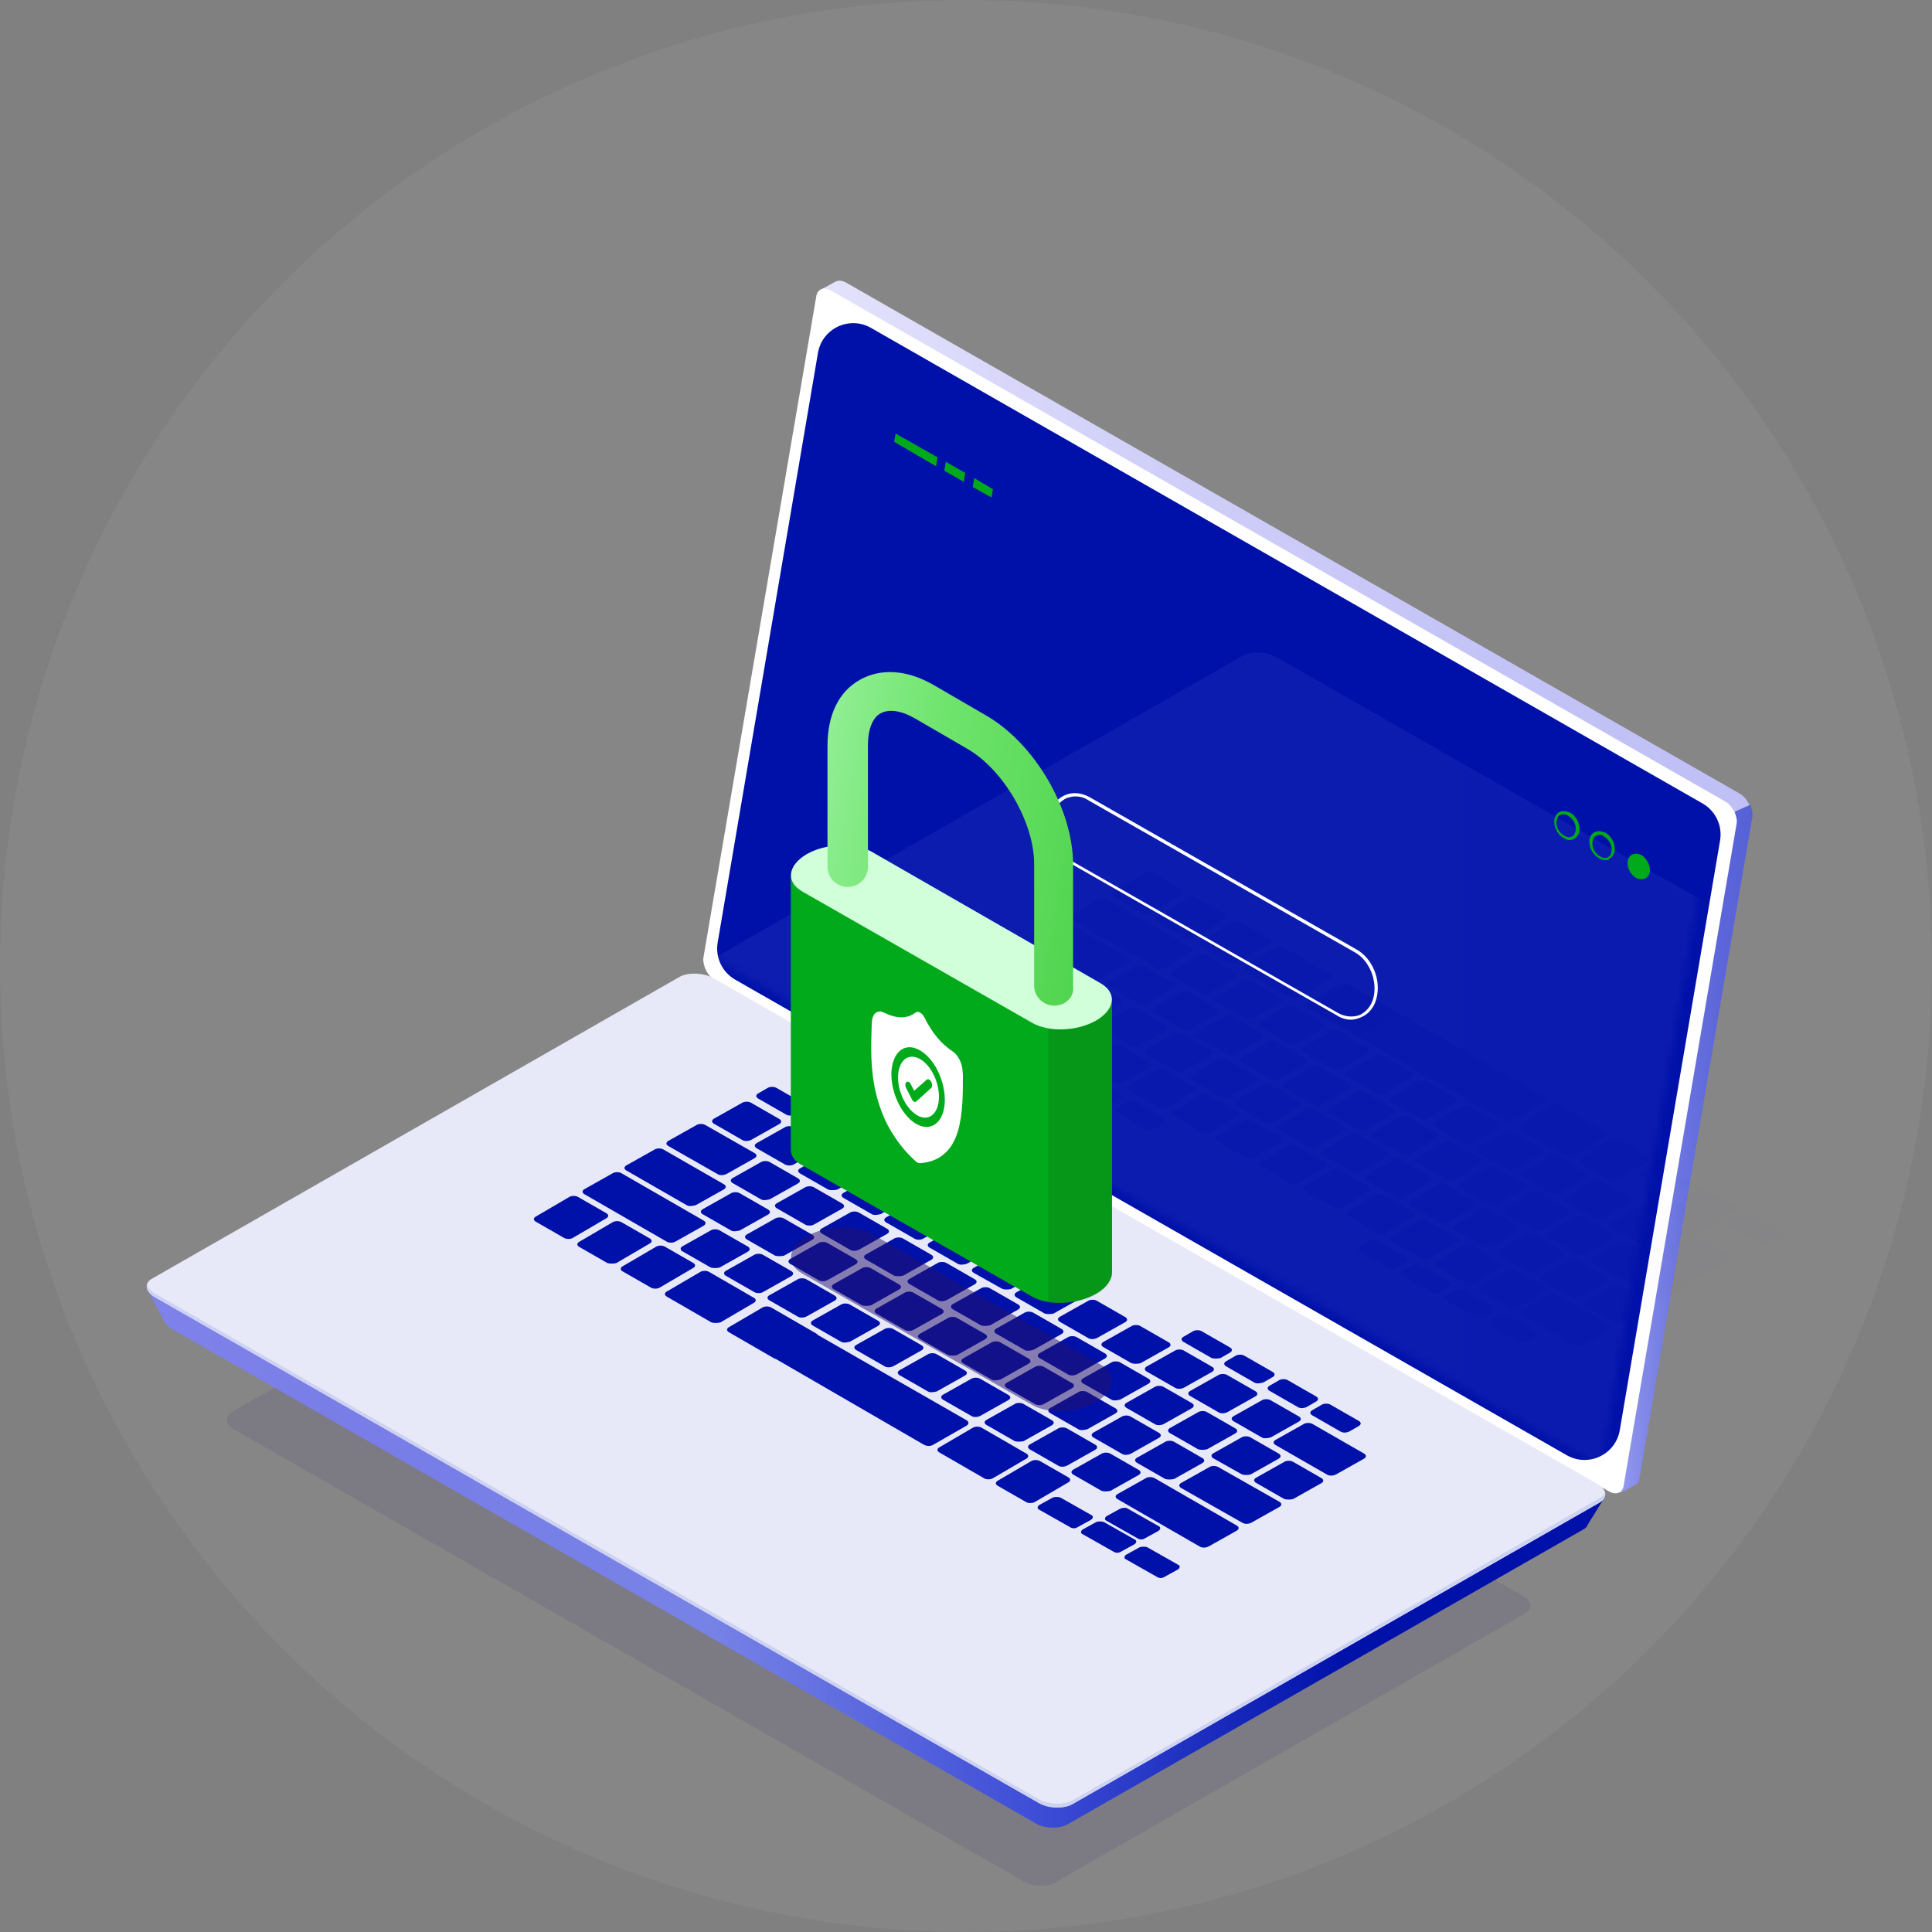 <svg width="270" height="270" viewBox="0 0 270 270" fill="none" xmlns="http://www.w3.org/2000/svg">
<rect x="0" y="0" width="270" height="270" fill="#808080" stroke="none"/>
<circle opacity="0.05" cx="135" cy="135" r="135" fill="white"/>
<path opacity="0.1" d="M32.668 199.74L143.165 262.987C144.42 263.713 146.199 263.713 147.245 263.194L213.167 225.453C214.213 224.831 214.108 223.795 212.853 223.069L102.356 159.822C101.101 159.096 99.322 159.096 98.275 159.614L32.354 197.355C31.308 197.977 31.517 199.014 32.668 199.74Z" fill="#24126A"/>
<path d="M100.518 132.787L116.109 40.923L114.853 40.404L116.736 39.368C117.155 39.16 117.574 39.16 118.201 39.471L243.138 110.91C244.184 111.532 244.917 112.983 244.707 114.02L228.907 206.61C228.803 207.128 228.593 207.439 228.279 207.543L226.396 208.58L226.082 206.921H226.187L102.087 135.897C101.146 135.379 100.413 133.824 100.518 132.787Z" fill="url(#paint0_linear)"/>
<path d="M242.51 113.398L244.603 112.465C244.812 112.983 244.917 113.502 244.917 114.02L229.116 206.61C229.012 207.128 228.803 207.439 228.489 207.543L226.605 208.58L226.291 206.921H226.396L220.118 203.292L242.51 113.398Z" fill="url(#paint1_linear)"/>
<path d="M99.967 137.008L224.903 208.447C225.845 208.965 226.682 208.654 226.892 207.721L242.692 115.131C242.901 114.094 242.064 112.539 241.122 112.02L116.081 40.582C115.139 40.064 114.302 40.375 114.093 41.308L98.293 133.898C98.188 134.935 98.921 136.49 99.967 137.008Z" fill="white"/>
<path d="M114.309 49.325C114.892 45.9 118.705 44.098 121.721 45.823L237.936 112.285C239.757 113.327 240.735 115.395 240.383 117.464L226.368 199.866C225.786 203.292 221.973 205.093 218.957 203.368L102.742 136.906C100.92 135.864 99.943 133.796 100.295 131.727L114.309 49.325Z" fill="#0011AA"/>
<path d="M20.558 180.119L27.36 183.644L95.687 144.555C96.838 143.933 98.826 143.933 100.187 144.762L218.112 212.157C219.263 211.535 224.391 209.046 224.391 209.046L221.879 213.09C221.775 213.401 221.565 213.609 221.147 213.816L149.157 254.978C148.006 255.601 146.018 255.6 144.657 254.771L24.011 185.718C23.488 185.406 23.174 184.992 22.965 184.681L20.558 180.119Z" fill="url(#paint2_linear)"/>
<path d="M21.605 181.259L145.181 251.971C146.541 252.697 148.529 252.801 149.785 252.179L223.553 209.979C224.704 209.357 224.6 208.113 223.24 207.387L99.663 136.675C98.303 135.949 96.315 135.845 95.059 136.468L21.291 178.667C20.14 179.289 20.244 180.43 21.605 181.259Z" fill="#E7E9F9"/>
<path d="M21.604 180.741L145.18 251.453C146.541 252.179 148.529 252.282 149.784 251.66L223.553 209.357C223.972 209.15 224.181 208.839 224.286 208.528C224.39 209.046 224.181 209.565 223.553 209.979L149.784 252.179C148.633 252.801 146.541 252.801 145.18 251.971L21.604 181.259C20.767 180.741 20.349 180.118 20.558 179.496C20.663 179.911 20.977 180.326 21.604 180.741Z" fill="#CDD1F2"/>
<g opacity="0.15">
<g opacity="0.4">
<mask id="mask0" mask-type="alpha" maskUnits="userSpaceOnUse" x="98" y="40" width="142" height="165">
<path d="M114.084 40.332L239.543 112.082L223.743 204.982L98.283 133.233L114.084 40.332Z" fill="#0011AA"/>
</mask>
<g mask="url(#mask0)">
<path d="M99.319 135.352L106.121 138.878L174.449 99.789C175.6 99.167 177.588 99.167 178.948 99.996L296.874 167.391C298.025 166.769 303.152 164.28 303.152 164.28L300.641 168.324C300.536 168.635 300.327 168.842 299.908 169.05L227.918 210.212C226.767 210.834 224.779 210.834 223.419 210.005L102.772 140.951C102.249 140.64 101.935 140.226 101.726 139.915L99.319 135.352Z" fill="url(#paint3_linear)"/>
<path d="M100.366 136.391L223.942 207.103C225.303 207.829 227.291 207.933 228.546 207.311L302.315 165.111C303.466 164.489 303.362 163.245 302.001 162.519L178.321 91.807C176.96 91.081 174.972 90.977 173.717 91.599L99.948 133.799C98.797 134.421 99.006 135.665 100.366 136.391Z" fill="url(#paint4_linear)"/>
<path opacity="0.15" d="M301.999 162.518L178.319 91.805C177.482 91.287 176.331 91.079 175.284 91.183C176.017 91.287 176.854 91.494 177.377 91.805L300.953 162.518C302.313 163.243 302.418 164.488 301.267 165.11L227.498 207.309C227.079 207.516 226.556 207.724 226.033 207.724C226.975 207.828 227.812 207.62 228.44 207.309L302.209 165.11C303.464 164.488 303.36 163.243 301.999 162.518Z" fill="white"/>
</g>
<g opacity="0.5">
<path opacity="0.5" d="M165.135 124.258L161.159 121.977C160.845 121.77 160.322 121.77 160.008 121.977L155.613 124.569C155.3 124.777 155.195 125.088 155.613 125.295L159.59 127.576C159.904 127.783 160.427 127.783 160.741 127.576L165.135 124.984C165.345 124.777 165.449 124.465 165.135 124.258Z" fill="#24126A"/>
<path opacity="0.5" d="M171.205 127.783L167.229 125.502C166.915 125.295 166.392 125.295 166.078 125.502L161.683 128.095C161.369 128.302 161.264 128.613 161.683 128.82L165.659 131.101C165.973 131.309 166.496 131.309 166.81 131.101L171.205 128.509C171.519 128.198 171.519 127.887 171.205 127.783Z" fill="#24126A"/>
<path opacity="0.5" d="M177.378 131.205L173.402 128.924C173.088 128.717 172.565 128.717 172.251 128.924L167.856 131.516C167.542 131.724 167.437 132.035 167.856 132.242L171.832 134.523C172.146 134.73 172.669 134.73 172.983 134.523L177.378 131.931C177.587 131.724 177.692 131.412 177.378 131.205Z" fill="#24126A"/>
<path opacity="0.5" d="M172.669 135.87L168.693 133.589C168.379 133.382 167.856 133.382 167.542 133.589L163.88 135.767C163.566 135.974 163.461 136.285 163.88 136.493L167.856 138.774C168.17 138.981 168.693 138.981 169.007 138.774L172.669 136.596C172.983 136.389 172.983 136.078 172.669 135.87Z" fill="#24126A"/>
<path opacity="0.5" d="M178.843 139.396L174.867 137.115C174.553 136.908 174.03 136.908 173.716 137.115L170.054 139.292C169.74 139.5 169.635 139.811 170.054 140.018L174.03 142.299C174.344 142.507 174.867 142.507 175.181 142.299L178.843 140.122C179.052 139.914 179.157 139.603 178.843 139.396Z" fill="#24126A"/>
<path opacity="0.5" d="M184.912 142.921L180.936 140.64C180.622 140.433 180.098 140.433 179.785 140.64L176.122 142.817C175.808 143.025 175.704 143.336 176.122 143.543L180.098 145.824C180.412 146.032 180.936 146.032 181.249 145.824L184.912 143.647C185.226 143.44 185.226 143.129 184.912 142.921Z" fill="#24126A"/>
<path opacity="0.5" d="M191.086 146.446L187.109 144.165C186.795 143.958 186.272 143.958 185.958 144.165L182.296 146.343C181.982 146.55 181.878 146.861 182.296 147.068L186.272 149.349C186.586 149.557 187.109 149.557 187.423 149.349L191.086 147.172C191.295 146.861 191.399 146.55 191.086 146.446Z" fill="#24126A"/>
<path opacity="0.5" d="M197.155 149.868L193.179 147.587C192.865 147.38 192.342 147.38 192.028 147.587L188.365 149.764C188.052 149.972 187.947 150.283 188.365 150.49L192.342 152.771C192.656 152.978 193.179 152.978 193.493 152.771L197.155 150.594C197.469 150.386 197.469 150.075 197.155 149.868Z" fill="#24126A"/>
<path opacity="0.5" d="M203.328 153.394L199.352 151.113C199.038 150.905 198.515 150.905 198.201 151.113L194.539 153.29C194.225 153.498 194.12 153.809 194.539 154.016L198.515 156.297C198.829 156.504 199.352 156.504 199.666 156.297L203.328 154.12C203.537 153.912 203.642 153.601 203.328 153.394Z" fill="#24126A"/>
<path opacity="0.5" d="M209.397 156.918L205.421 154.637C205.107 154.43 204.584 154.43 204.27 154.637L200.608 156.815C200.294 157.022 200.189 157.333 200.608 157.54L204.584 159.821C204.898 160.029 205.421 160.029 205.735 159.821L209.397 157.644C209.711 157.437 209.711 157.126 209.397 156.918Z" fill="#24126A"/>
<path opacity="0.5" d="M215.465 160.444L211.489 158.163C211.175 157.955 210.652 157.955 210.338 158.163L206.676 160.34C206.362 160.547 206.257 160.858 206.676 161.066L210.652 163.347C210.966 163.554 211.489 163.554 211.803 163.347L215.465 161.169C215.779 160.858 215.884 160.547 215.465 160.444Z" fill="#24126A"/>
<path opacity="0.5" d="M221.639 163.866L217.663 161.585C217.349 161.377 216.826 161.377 216.512 161.585L212.85 163.762C212.536 163.969 212.431 164.281 212.85 164.488L216.826 166.769C217.14 166.976 217.663 166.976 217.977 166.769L221.639 164.592C221.953 164.384 221.953 164.073 221.639 163.866Z" fill="#24126A"/>
<path opacity="0.5" d="M227.708 167.39L223.732 165.109C223.418 164.902 222.895 164.902 222.581 165.109L218.918 167.287C218.604 167.494 218.5 167.805 218.918 168.013L222.895 170.294C223.208 170.501 223.732 170.501 224.046 170.294L227.708 168.116C228.022 167.909 228.126 167.598 227.708 167.39Z" fill="#24126A"/>
<path opacity="0.5" d="M170.157 140.951L166.181 138.67C165.867 138.463 165.344 138.463 165.03 138.67L161.368 140.848C161.054 141.055 160.949 141.366 161.368 141.574L165.344 143.855C165.658 144.062 166.181 144.062 166.495 143.855L170.157 141.677C170.471 141.366 170.471 141.055 170.157 140.951Z" fill="#24126A"/>
<path opacity="0.5" d="M163.88 137.323L159.903 135.042C159.589 134.834 159.066 134.834 158.752 135.042L155.09 137.219C154.776 137.426 154.671 137.738 155.09 137.945L159.066 140.226C159.38 140.433 159.903 140.433 160.217 140.226L163.88 138.049C164.193 137.841 164.193 137.53 163.88 137.323Z" fill="#24126A"/>
<path opacity="0.5" d="M157.705 133.797L149.125 128.924C148.811 128.717 148.288 128.717 147.974 128.924L144.311 131.101C143.998 131.309 143.893 131.62 144.311 131.827L152.892 136.7C153.206 136.908 153.729 136.908 154.043 136.7L157.705 134.523C158.019 134.316 158.019 134.005 157.705 133.797Z" fill="#24126A"/>
<path opacity="0.5" d="M150.486 136.078L143.58 132.138C143.266 131.931 142.742 131.931 142.429 132.138L138.766 134.316C138.452 134.523 138.348 134.834 138.766 135.041L145.672 138.981C145.986 139.189 146.509 139.189 146.823 138.981L150.486 136.804C150.8 136.597 150.8 136.286 150.486 136.078Z" fill="#24126A"/>
<path opacity="0.5" d="M176.227 144.373L172.251 142.092C171.937 141.885 171.414 141.885 171.1 142.092L167.437 144.269C167.124 144.477 167.019 144.788 167.437 144.995L171.414 147.276C171.728 147.484 172.251 147.484 172.565 147.276L176.227 145.099C176.541 144.892 176.541 144.58 176.227 144.373Z" fill="#24126A"/>
<path opacity="0.5" d="M182.4 147.898L178.424 145.617C178.11 145.41 177.586 145.41 177.273 145.617L173.61 147.794C173.296 148.002 173.192 148.313 173.61 148.52L177.587 150.801C177.9 151.009 178.424 151.009 178.737 150.801L182.4 148.624C182.714 148.416 182.714 148.105 182.4 147.898Z" fill="#24126A"/>
<path opacity="0.5" d="M188.469 151.423L184.493 149.142C184.179 148.935 183.656 148.935 183.342 149.142L179.68 151.32C179.366 151.527 179.261 151.838 179.68 152.045L183.656 154.327C183.97 154.534 184.493 154.534 184.807 154.327L188.469 152.149C188.783 151.942 188.783 151.631 188.469 151.423Z" fill="#24126A"/>
<path opacity="0.5" d="M194.643 154.949L190.667 152.668C190.353 152.461 189.829 152.461 189.515 152.668L185.853 154.846C185.539 155.053 185.435 155.364 185.853 155.571L189.829 157.852C190.143 158.06 190.666 158.06 190.98 157.852L194.643 155.675C194.957 155.364 194.957 155.053 194.643 154.949Z" fill="#24126A"/>
<path opacity="0.5" d="M200.712 158.37L196.735 156.089C196.421 155.882 195.898 155.882 195.584 156.089L191.922 158.266C191.608 158.474 191.504 158.785 191.922 158.992L195.898 161.273C196.212 161.481 196.735 161.481 197.049 161.273L200.712 159.096C201.025 158.889 201.025 158.578 200.712 158.37Z" fill="#24126A"/>
<path opacity="0.5" d="M206.886 161.896L202.91 159.615C202.596 159.407 202.073 159.407 201.759 159.615L198.097 161.792C197.783 161.999 197.678 162.31 198.097 162.518L202.073 164.799C202.387 165.006 202.91 165.006 203.224 164.799L206.886 162.621C207.096 162.414 207.2 162.103 206.886 161.896Z" fill="#24126A"/>
<path opacity="0.5" d="M212.953 165.42L208.977 163.139C208.663 162.932 208.14 162.932 207.826 163.139L204.164 165.317C203.85 165.524 203.745 165.835 204.164 166.043L208.14 168.324C208.454 168.531 208.977 168.531 209.291 168.324L212.953 166.146C213.267 165.939 213.267 165.628 212.953 165.42Z" fill="#24126A"/>
<path opacity="0.5" d="M219.128 168.946L215.151 166.665C214.837 166.458 214.314 166.458 214 166.665L210.338 168.842C210.024 169.05 209.92 169.361 210.338 169.568L214.314 171.849C214.628 172.057 215.151 172.057 215.465 171.849L219.128 169.672C219.337 169.361 219.441 169.05 219.128 168.946Z" fill="#24126A"/>
<path opacity="0.5" d="M225.197 172.367L221.221 170.086C220.907 169.879 220.384 169.879 220.07 170.086L216.407 172.264C216.093 172.471 215.989 172.782 216.407 172.989L220.384 175.27C220.698 175.478 221.221 175.478 221.535 175.27L225.197 173.093C225.511 172.886 225.511 172.575 225.197 172.367Z" fill="#24126A"/>
<path opacity="0.5" d="M236.078 178.588L227.394 173.611C227.08 173.404 226.556 173.404 226.243 173.611L222.58 175.789C222.266 175.996 222.162 176.307 222.58 176.514L231.265 181.491C231.579 181.699 232.102 181.699 232.416 181.491L236.078 179.314C236.392 179.107 236.392 178.796 236.078 178.588Z" fill="#24126A"/>
<path opacity="0.5" d="M224.882 185.121L217.558 180.973C217.244 180.766 216.721 180.766 216.407 180.973L212.745 183.151C212.431 183.358 212.326 183.669 212.745 183.877L220.069 188.024C220.383 188.231 220.906 188.231 221.22 188.024L224.882 185.847C225.196 185.639 225.196 185.328 224.882 185.121Z" fill="#24126A"/>
<path opacity="0.5" d="M175.389 150.386L171.413 148.105C171.099 147.898 170.576 147.898 170.262 148.105L166.6 150.283C166.286 150.49 166.181 150.801 166.6 151.008L170.576 153.289C170.89 153.497 171.413 153.497 171.727 153.289L175.389 151.112C175.703 150.905 175.703 150.594 175.389 150.386Z" fill="#24126A"/>
<path opacity="0.5" d="M169.111 146.757L165.134 144.476C164.821 144.269 164.297 144.269 163.984 144.476L160.321 146.653C160.007 146.861 159.903 147.172 160.321 147.379L164.297 149.66C164.611 149.868 165.135 149.868 165.448 149.66L169.111 147.483C169.425 147.276 169.425 146.964 169.111 146.757Z" fill="#24126A"/>
<path opacity="0.5" d="M162.833 143.232L158.857 140.951C158.543 140.744 158.02 140.744 157.706 140.951L154.044 143.128C153.73 143.336 153.625 143.647 154.044 143.854L158.02 146.135C158.334 146.343 158.857 146.343 159.171 146.135L162.833 143.958C163.147 143.647 163.147 143.336 162.833 143.232Z" fill="#24126A"/>
<path opacity="0.5" d="M156.555 139.604L152.579 137.323C152.265 137.115 151.742 137.115 151.428 137.323L147.766 139.5C147.452 139.707 147.347 140.018 147.766 140.226L151.742 142.507C152.056 142.714 152.579 142.714 152.893 142.507L156.555 140.329C156.869 140.122 156.869 139.811 156.555 139.604Z" fill="#24126A"/>
<path opacity="0.5" d="M181.563 153.911L177.587 151.63C177.273 151.423 176.75 151.423 176.436 151.63L172.773 153.808C172.459 154.015 172.355 154.326 172.773 154.533L176.75 156.814C177.063 157.022 177.587 157.022 177.901 156.814L181.563 154.637C181.772 154.326 181.877 154.015 181.563 153.911Z" fill="#24126A"/>
<path opacity="0.5" d="M187.631 157.333L183.655 155.052C183.341 154.844 182.818 154.844 182.504 155.052L178.842 157.229C178.528 157.437 178.423 157.748 178.842 157.955L182.818 160.236C183.132 160.443 183.655 160.443 183.969 160.236L187.631 158.059C187.945 157.851 187.945 157.54 187.631 157.333Z" fill="#24126A"/>
<path opacity="0.5" d="M193.806 160.859L189.83 158.578C189.516 158.37 188.993 158.37 188.679 158.578L185.017 160.755C184.703 160.962 184.598 161.273 185.017 161.481L188.993 163.762C189.307 163.969 189.83 163.969 190.144 163.762L193.806 161.584C194.016 161.377 194.12 161.066 193.806 160.859Z" fill="#24126A"/>
<path opacity="0.5" d="M199.875 164.384L195.898 162.103C195.585 161.895 195.061 161.895 194.747 162.103L191.085 164.28C190.771 164.488 190.667 164.799 191.085 165.006L195.061 167.287C195.375 167.494 195.898 167.494 196.212 167.287L199.875 165.11C200.189 164.902 200.189 164.591 199.875 164.384Z" fill="#24126A"/>
<path opacity="0.5" d="M206.048 167.909L202.072 165.628C201.758 165.421 201.235 165.421 200.921 165.628L197.259 167.805C196.945 168.013 196.84 168.324 197.259 168.531L201.235 170.812C201.549 171.02 202.072 171.02 202.386 170.812L206.048 168.635C206.258 168.324 206.362 168.013 206.048 167.909Z" fill="#24126A"/>
<path opacity="0.5" d="M212.117 171.331L208.14 169.05C207.826 168.842 207.303 168.842 206.989 169.05L203.327 171.227C203.013 171.434 202.909 171.745 203.327 171.953L207.303 174.234C207.617 174.441 208.14 174.441 208.454 174.234L212.117 172.056C212.431 171.849 212.431 171.538 212.117 171.331Z" fill="#24126A"/>
<path opacity="0.5" d="M218.291 174.857L214.315 172.575C214.001 172.368 213.478 172.368 213.164 172.575L209.502 174.753C209.188 174.96 209.083 175.271 209.502 175.479L213.478 177.76C213.792 177.967 214.315 177.967 214.629 177.76L218.291 175.582C218.501 175.375 218.605 175.064 218.291 174.857Z" fill="#24126A"/>
<path opacity="0.5" d="M224.36 178.381L220.384 176.1C220.07 175.892 219.547 175.892 219.233 176.1L215.57 178.277C215.257 178.485 215.152 178.796 215.57 179.003L219.547 181.284C219.861 181.491 220.384 181.491 220.698 181.284L224.36 179.107C224.674 178.899 224.674 178.588 224.36 178.381Z" fill="#24126A"/>
<path opacity="0.5" d="M230.429 181.906L226.452 179.625C226.138 179.418 225.615 179.418 225.301 179.625L221.639 181.803C221.325 182.01 221.221 182.321 221.639 182.528L225.615 184.809C225.929 185.017 226.452 185.017 226.766 184.809L230.429 182.632C230.743 182.425 230.847 182.114 230.429 181.906Z" fill="#24126A"/>
<path opacity="0.5" d="M160.636 148.416L156.659 146.135C156.346 145.928 155.822 145.928 155.508 146.135L151.846 148.313C151.532 148.52 151.428 148.831 151.846 149.038L155.822 151.319C156.136 151.527 156.659 151.527 156.973 151.319L160.636 149.142C160.95 148.831 160.95 148.52 160.636 148.416Z" fill="#24126A"/>
<path opacity="0.5" d="M154.568 144.891L150.591 142.61C150.277 142.403 149.754 142.403 149.44 142.61L145.778 144.788C145.464 144.995 145.359 145.306 145.778 145.514L149.754 147.795C150.068 148.002 150.591 148.002 150.905 147.795L154.568 145.617C154.777 145.41 154.881 145.099 154.568 144.891Z" fill="#24126A"/>
<path opacity="0.5" d="M148.395 141.366L144.418 139.085C144.105 138.877 143.581 138.877 143.267 139.085L139.605 141.262C139.291 141.469 139.187 141.78 139.605 141.988L143.581 144.269C143.895 144.476 144.418 144.476 144.732 144.269L148.395 142.092C148.709 141.884 148.709 141.573 148.395 141.366Z" fill="#24126A"/>
<path opacity="0.5" d="M142.325 137.944L138.349 135.663C138.035 135.456 137.512 135.456 137.198 135.663L133.536 137.84C133.222 138.048 133.117 138.359 133.536 138.566L137.512 140.847C137.826 141.055 138.349 141.055 138.663 140.847L142.325 138.67C142.639 138.359 142.639 138.048 142.325 137.944Z" fill="#24126A"/>
<path opacity="0.5" d="M136.465 141.366L132.489 139.085C132.175 138.877 131.652 138.877 131.338 139.085L130.082 139.811C129.769 140.018 129.664 140.329 130.082 140.536L134.059 142.817C134.373 143.025 134.896 143.025 135.21 142.817L136.465 142.092C136.779 141.781 136.779 141.469 136.465 141.366Z" fill="#24126A"/>
<path opacity="0.5" d="M144.417 145.825L140.441 143.544C140.127 143.337 139.604 143.337 139.29 143.544L138.035 144.27C137.721 144.477 137.616 144.788 138.035 144.996L142.011 147.277C142.325 147.484 142.848 147.484 143.162 147.277L144.417 146.551C144.731 146.344 144.731 146.033 144.417 145.825Z" fill="#24126A"/>
<path opacity="0.5" d="M150.486 149.35L146.509 147.069C146.195 146.861 145.672 146.861 145.358 147.069L144.103 147.794C143.789 148.002 143.684 148.313 144.103 148.52L148.079 150.801C148.393 151.009 148.916 151.009 149.23 150.801L150.486 150.075C150.799 149.868 150.799 149.557 150.486 149.35Z" fill="#24126A"/>
<path opacity="0.5" d="M156.555 152.772L152.579 150.49C152.265 150.283 151.742 150.283 151.428 150.49L150.172 151.216C149.858 151.424 149.754 151.735 150.172 151.942L154.148 154.223C154.462 154.43 154.985 154.43 155.299 154.223L156.555 153.497C156.869 153.29 156.869 152.979 156.555 152.772Z" fill="#24126A"/>
<path opacity="0.5" d="M162.624 156.296L158.647 154.015C158.333 153.808 157.81 153.808 157.496 154.015L156.241 154.741C155.927 154.949 155.822 155.26 156.241 155.467L160.217 157.748C160.531 157.955 161.054 157.955 161.368 157.748L162.624 157.022C162.833 156.815 162.937 156.504 162.624 156.296Z" fill="#24126A"/>
<path opacity="0.5" d="M196.421 175.686L192.445 173.405C192.131 173.197 191.608 173.197 191.294 173.405L190.039 174.13C189.725 174.338 189.62 174.649 190.039 174.856L194.015 177.137C194.329 177.345 194.852 177.345 195.166 177.137L196.421 176.411C196.735 176.1 196.735 175.789 196.421 175.686Z" fill="#24126A"/>
<path opacity="0.5" d="M202.491 179.106L198.515 176.825C198.201 176.618 197.678 176.618 197.364 176.825L196.108 177.551C195.794 177.759 195.69 178.07 196.108 178.277L200.084 180.558C200.398 180.765 200.921 180.765 201.235 180.558L202.491 179.832C202.805 179.625 202.805 179.314 202.491 179.106Z" fill="#24126A"/>
<path opacity="0.5" d="M208.559 182.632L204.583 180.351C204.269 180.143 203.746 180.143 203.432 180.351L202.176 181.077C201.863 181.284 201.758 181.595 202.176 181.802L206.153 184.083C206.467 184.291 206.99 184.291 207.304 184.083L208.559 183.358C208.873 183.047 208.873 182.736 208.559 182.632Z" fill="#24126A"/>
<path opacity="0.5" d="M214.629 186.054L210.653 183.773C210.339 183.565 209.816 183.565 209.502 183.773L208.246 184.498C207.932 184.706 207.827 185.017 208.246 185.224L212.222 187.505C212.536 187.713 213.059 187.713 213.373 187.505L214.629 186.78C214.943 186.572 214.943 186.261 214.629 186.054Z" fill="#24126A"/>
<path opacity="0.5" d="M166.704 151.837L162.728 149.556C162.414 149.349 161.891 149.349 161.577 149.556L157.915 151.734C157.601 151.941 157.496 152.252 157.915 152.46L161.891 154.741C162.205 154.948 162.728 154.948 163.042 154.741L166.704 152.563C167.018 152.356 167.018 152.045 166.704 151.837Z" fill="#24126A"/>
<path opacity="0.5" d="M172.878 155.363L168.902 153.082C168.588 152.875 168.065 152.875 167.751 153.082L164.089 155.26C163.775 155.467 163.67 155.778 164.089 155.985L168.065 158.266C168.379 158.474 168.902 158.474 169.216 158.266L172.878 156.089C173.192 155.882 173.192 155.571 172.878 155.363Z" fill="#24126A"/>
<path opacity="0.5" d="M178.947 158.888L174.971 156.607C174.657 156.4 174.134 156.4 173.82 156.607L170.158 158.785C169.844 158.992 169.739 159.303 170.158 159.51L174.134 161.791C174.448 161.999 174.971 161.999 175.285 161.791L178.947 159.614C179.261 159.407 179.261 159.096 178.947 158.888Z" fill="#24126A"/>
<path opacity="0.5" d="M185.121 162.414L181.145 160.133C180.831 159.926 180.308 159.926 179.994 160.133L176.332 162.31C176.018 162.518 175.913 162.829 176.332 163.036L180.308 165.317C180.622 165.525 181.145 165.525 181.459 165.317L185.121 163.14C185.435 162.829 185.435 162.518 185.121 162.414Z" fill="#24126A"/>
<path opacity="0.5" d="M191.19 165.835L187.214 163.554C186.9 163.347 186.377 163.347 186.063 163.554L182.4 165.732C182.086 165.939 181.982 166.25 182.4 166.457L186.377 168.738C186.69 168.946 187.214 168.946 187.528 168.738L191.19 166.561C191.504 166.354 191.504 166.043 191.19 165.835Z" fill="#24126A"/>
<path opacity="0.5" d="M197.363 169.361L193.387 167.08C193.073 166.872 192.55 166.872 192.236 167.08L188.573 169.257C188.26 169.465 188.155 169.776 188.573 169.983L192.55 172.264C192.864 172.471 193.387 172.471 193.701 172.264L197.363 170.087C197.677 169.879 197.677 169.568 197.363 169.361Z" fill="#24126A"/>
<path opacity="0.5" d="M203.433 172.886L199.457 170.605C199.143 170.397 198.619 170.397 198.306 170.605L194.643 172.782C194.329 172.989 194.225 173.3 194.643 173.508L198.619 175.789C198.933 175.996 199.457 175.996 199.77 175.789L203.433 173.611C203.747 173.404 203.747 173.093 203.433 172.886Z" fill="#24126A"/>
<path opacity="0.5" d="M209.606 176.411L205.629 174.13C205.315 173.923 204.792 173.923 204.478 174.13L200.816 176.308C200.502 176.515 200.398 176.826 200.816 177.033L204.792 179.314C205.106 179.522 205.629 179.522 205.943 179.314L209.606 177.137C209.815 176.826 209.919 176.515 209.606 176.411Z" fill="#24126A"/>
<path opacity="0.5" d="M215.676 179.833L211.699 177.552C211.386 177.344 210.862 177.344 210.548 177.552L206.886 179.729C206.572 179.937 206.468 180.248 206.886 180.455L210.862 182.736C211.176 182.943 211.699 182.943 212.013 182.736L215.676 180.559C215.99 180.351 215.99 180.04 215.676 179.833Z" fill="#24126A"/>
<path opacity="0.5" d="M166.391 132.346L154.671 125.71C154.357 125.503 153.834 125.503 153.52 125.71L149.858 127.888C149.544 128.095 149.44 128.406 149.858 128.613L161.577 135.249C161.891 135.457 162.414 135.457 162.728 135.249L166.391 133.072C166.705 132.864 166.809 132.553 166.391 132.346Z" fill="#24126A"/>
<path opacity="0.5" d="M241.624 175.375L229.905 168.739C229.591 168.531 229.067 168.531 228.754 168.739L225.091 170.916C224.777 171.124 224.673 171.435 225.091 171.642L236.811 178.278C237.124 178.485 237.648 178.485 237.962 178.278L241.624 176.1C241.938 175.789 241.938 175.478 241.624 175.375Z" fill="#24126A"/>
<path opacity="0.5" d="M230.324 161.481L226.348 159.199C226.034 158.992 225.511 158.992 225.197 159.199L220.802 161.792C220.488 161.999 220.383 162.31 220.802 162.517L224.778 164.798C225.092 165.006 225.615 165.006 225.929 164.798L230.324 162.206C230.533 161.999 230.638 161.688 230.324 161.481Z" fill="#24126A"/>
<path opacity="0.5" d="M185.853 136.078L179.47 132.449C179.156 132.242 178.633 132.242 178.319 132.449L173.924 135.042C173.611 135.249 173.506 135.56 173.924 135.767L180.307 139.396C180.621 139.604 181.144 139.604 181.458 139.396L185.853 136.804C186.167 136.597 186.167 136.286 185.853 136.078Z" fill="#24126A"/>
<path opacity="0.5" d="M224.36 158.163L217.977 154.534C217.663 154.326 217.14 154.326 216.826 154.534L212.431 157.126C212.117 157.333 212.013 157.644 212.431 157.852L218.814 161.481C219.128 161.688 219.651 161.688 219.965 161.481L224.36 158.888C224.674 158.681 224.674 158.37 224.36 158.163Z" fill="#24126A"/>
<path opacity="0.5" d="M194.643 141.159L188.26 137.53C187.946 137.323 187.423 137.323 187.109 137.53L182.715 140.122C182.401 140.33 182.296 140.641 182.715 140.848L189.097 144.477C189.411 144.684 189.934 144.684 190.248 144.477L194.643 141.885C194.957 141.677 194.957 141.366 194.643 141.159Z" fill="#24126A"/>
<path opacity="0.5" d="M182.713 140.848L210.233 156.608C210.547 156.815 211.07 156.815 211.384 156.608L215.883 154.016C216.197 153.808 216.197 153.497 215.883 153.29L188.364 137.53L182.713 140.848Z" fill="#24126A"/>
<path opacity="0.5" d="M241.52 171.227L245.915 173.715C246.125 173.819 246.648 173.819 246.857 173.715L248.636 172.679C248.95 172.471 248.95 172.264 248.636 172.16L244.241 169.672C244.032 169.568 243.509 169.568 243.299 169.672L241.52 170.709C241.311 170.812 241.311 171.123 241.52 171.227Z" fill="#24126A"/>
<path opacity="0.5" d="M235.346 167.701L239.741 170.19C239.95 170.293 240.473 170.293 240.683 170.19L242.461 169.153C242.775 168.946 242.775 168.738 242.461 168.635L238.067 166.146C237.857 166.042 237.334 166.042 237.125 166.146L235.346 167.183C235.137 167.287 235.137 167.598 235.346 167.701Z" fill="#24126A"/>
<path opacity="0.5" d="M229.278 164.176L233.673 166.665C233.882 166.768 234.406 166.768 234.615 166.665L236.394 165.628C236.708 165.42 236.708 165.213 236.394 165.109L231.999 162.621C231.79 162.517 231.266 162.517 231.057 162.621L229.278 163.658C228.964 163.761 228.964 164.073 229.278 164.176Z" fill="#24126A"/>
<path opacity="0.5" d="M232.208 169.568L236.602 172.056C236.812 172.16 237.335 172.16 237.544 172.056L239.323 171.02C239.637 170.812 239.637 170.605 239.323 170.501L234.928 168.013C234.719 167.909 234.196 167.909 233.986 168.013L232.208 169.05C231.998 169.153 231.894 169.361 232.208 169.568Z" fill="#24126A"/>
</g>
</g>
</g>
<path d="M78.811 172.99L74.835 170.709C74.521 170.502 74.521 170.191 74.939 169.983L79.543 167.287C79.857 167.08 80.485 167.08 80.799 167.287L84.775 169.568C85.089 169.776 85.089 170.087 84.671 170.294L80.067 172.99C79.753 173.197 79.125 173.197 78.811 172.99Z" fill="#0011AA"/>
<path d="M84.88 176.515L80.903 174.234C80.59 174.027 80.59 173.716 81.008 173.509L85.612 170.813C85.926 170.605 86.554 170.605 86.868 170.813L90.844 173.094C91.158 173.301 91.158 173.612 90.739 173.82L86.135 176.515C85.821 176.619 85.194 176.619 84.88 176.515Z" fill="#0011AA"/>
<path d="M90.95 179.936L86.974 177.655C86.66 177.448 86.66 177.137 87.078 176.929L91.682 174.234C91.996 174.026 92.624 174.026 92.938 174.234L96.914 176.515C97.228 176.722 97.228 177.033 96.81 177.24L92.206 179.936C91.892 180.144 91.264 180.144 90.95 179.936Z" fill="#0011AA"/>
<path d="M99.32 177.137L95.344 174.856C95.03 174.648 95.03 174.337 95.448 174.13L99.32 171.953C99.634 171.745 100.262 171.745 100.575 171.953L104.552 174.234C104.866 174.441 104.866 174.752 104.447 174.959L100.575 177.137C100.262 177.241 99.634 177.241 99.32 177.137Z" fill="#0011AA"/>
<path d="M105.389 180.559L101.413 178.278C101.099 178.07 101.099 177.759 101.518 177.552L105.389 175.375C105.703 175.167 106.331 175.167 106.645 175.375L110.621 177.656C110.935 177.863 110.935 178.174 110.516 178.381L106.645 180.559C106.331 180.766 105.703 180.766 105.389 180.559Z" fill="#0011AA"/>
<path d="M111.459 183.981L107.483 181.7C107.169 181.492 107.169 181.181 107.587 180.974L111.459 178.797C111.773 178.589 112.4 178.589 112.714 178.797L116.691 181.078C117.004 181.285 117.004 181.596 116.586 181.803L112.714 183.981C112.296 184.188 111.773 184.188 111.459 183.981Z" fill="#0011AA"/>
<path d="M117.526 187.505L113.55 185.224C113.236 185.017 113.236 184.706 113.654 184.498L117.526 182.321C117.84 182.114 118.468 182.114 118.782 182.321L122.758 184.602C123.072 184.809 123.072 185.121 122.653 185.328L118.782 187.505C118.363 187.609 117.84 187.713 117.526 187.505Z" fill="#0011AA"/>
<path d="M123.596 190.927L119.62 188.646C119.306 188.439 119.306 188.128 119.725 187.92L123.596 185.743C123.91 185.536 124.538 185.536 124.852 185.743L128.828 188.024C129.142 188.231 129.142 188.542 128.723 188.75L124.852 190.927C124.433 191.134 123.91 191.134 123.596 190.927Z" fill="#0011AA"/>
<path d="M129.665 194.452L125.689 192.171C125.375 191.964 125.375 191.653 125.793 191.445L129.665 189.268C129.979 189.06 130.607 189.06 130.92 189.268L134.897 191.549C135.211 191.756 135.211 192.067 134.792 192.275L130.92 194.452C130.502 194.556 129.979 194.659 129.665 194.452Z" fill="#0011AA"/>
<path d="M135.733 197.874L131.757 195.593C131.443 195.386 131.443 195.075 131.862 194.867L135.733 192.69C136.047 192.483 136.675 192.483 136.989 192.69L140.965 194.971C141.279 195.178 141.279 195.489 140.861 195.697L136.989 197.874C136.57 198.082 136.047 198.082 135.733 197.874Z" fill="#0011AA"/>
<path d="M141.803 201.399L137.827 199.118C137.513 198.911 137.513 198.6 137.931 198.392L141.803 196.215C142.117 196.007 142.744 196.007 143.058 196.215L147.035 198.496C147.348 198.703 147.348 199.014 146.93 199.222L143.058 201.399C142.64 201.503 142.117 201.503 141.803 201.399Z" fill="#0011AA"/>
<path d="M147.871 204.82L143.895 202.539C143.581 202.332 143.581 202.021 144 201.814L147.871 199.636C148.185 199.429 148.813 199.429 149.127 199.636L153.103 201.917C153.417 202.125 153.417 202.436 152.999 202.643L149.127 204.82C148.708 205.028 148.185 205.028 147.871 204.82Z" fill="#0011AA"/>
<path d="M153.941 208.346L149.964 206.065C149.651 205.857 149.651 205.546 150.069 205.339L153.941 203.162C154.255 202.954 154.882 202.954 155.196 203.162L159.173 205.443C159.486 205.65 159.486 205.961 159.068 206.168L155.196 208.346C154.778 208.45 154.255 208.45 153.941 208.346Z" fill="#0011AA"/>
<path d="M108.318 175.478L104.342 173.197C104.028 172.99 104.028 172.679 104.447 172.472L108.318 170.294C108.632 170.087 109.26 170.087 109.574 170.294L113.55 172.575C113.864 172.783 113.864 173.094 113.445 173.301L109.574 175.478C109.155 175.582 108.632 175.582 108.318 175.478Z" fill="#0011AA"/>
<path d="M102.145 171.953L98.169 169.671C97.855 169.464 97.855 169.153 98.274 168.946L102.145 166.768C102.459 166.561 103.087 166.561 103.401 166.768L107.377 169.049C107.691 169.257 107.691 169.568 107.272 169.775L103.401 171.953C102.982 172.056 102.459 172.16 102.145 171.953Z" fill="#0011AA"/>
<path d="M95.971 168.428L87.496 163.555C87.182 163.347 87.182 163.036 87.6 162.829L91.472 160.652C91.786 160.444 92.414 160.444 92.728 160.652L101.203 165.525C101.517 165.732 101.517 166.043 101.099 166.251L97.227 168.428C96.808 168.532 96.285 168.635 95.971 168.428Z" fill="#0011AA"/>
<path d="M100.262 164.073L93.356 160.133C93.042 159.926 93.042 159.614 93.461 159.407L97.332 157.23C97.646 157.022 98.274 157.022 98.588 157.23L105.494 161.17C105.808 161.377 105.808 161.688 105.39 161.896L101.518 164.073C101.099 164.28 100.576 164.28 100.262 164.073Z" fill="#0011AA"/>
<path d="M114.388 178.9L110.412 176.618C110.098 176.411 110.098 176.1 110.516 175.893L114.388 173.715C114.702 173.508 115.329 173.508 115.643 173.715L119.62 175.996C119.933 176.204 119.933 176.515 119.515 176.722L115.643 178.9C115.225 179.107 114.702 179.107 114.388 178.9Z" fill="#0011AA"/>
<path d="M120.456 182.425L116.48 180.144C116.166 179.936 116.166 179.625 116.585 179.418L120.456 177.24C120.77 177.033 121.398 177.033 121.712 177.24L125.688 179.522C126.002 179.729 126.002 180.04 125.583 180.247L121.712 182.425C121.293 182.528 120.77 182.528 120.456 182.425Z" fill="#0011AA"/>
<path d="M126.419 185.847L122.443 183.566C122.129 183.359 122.129 183.048 122.548 182.84L126.419 180.663C126.733 180.455 127.361 180.455 127.675 180.663L131.651 182.944C131.965 183.151 131.965 183.462 131.547 183.67L127.675 185.847C127.361 186.054 126.733 186.054 126.419 185.847Z" fill="#0011AA"/>
<path d="M132.49 189.372L128.514 187.091C128.2 186.884 128.2 186.572 128.618 186.365L132.49 184.188C132.804 183.98 133.431 183.98 133.745 184.188L137.722 186.469C138.036 186.676 138.036 186.987 137.617 187.195L133.745 189.372C133.431 189.476 132.804 189.476 132.49 189.372Z" fill="#0011AA"/>
<path d="M138.558 192.793L134.582 190.512C134.268 190.305 134.268 189.994 134.687 189.787L138.558 187.609C138.872 187.402 139.5 187.402 139.814 187.609L143.79 189.89C144.104 190.098 144.104 190.409 143.686 190.616L139.814 192.793C139.5 192.897 138.872 193.001 138.558 192.793Z" fill="#0011AA"/>
<path d="M144.628 196.215L140.651 193.934C140.338 193.726 140.338 193.415 140.756 193.208L144.628 191.031C144.942 190.823 145.569 190.823 145.883 191.031L149.86 193.312C150.173 193.519 150.173 193.83 149.755 194.037L145.883 196.215C145.569 196.422 144.942 196.422 144.628 196.215Z" fill="#0011AA"/>
<path d="M150.697 199.74L146.721 197.459C146.407 197.252 146.407 196.941 146.826 196.733L150.697 194.556C151.011 194.349 151.639 194.349 151.953 194.556L155.929 196.837C156.243 197.044 156.243 197.355 155.824 197.563L151.953 199.74C151.534 199.844 151.011 199.947 150.697 199.74Z" fill="#0011AA"/>
<path d="M156.766 203.162L152.79 200.881C152.476 200.673 152.476 200.362 152.894 200.155L156.766 197.978C157.08 197.77 157.708 197.77 158.022 197.978L161.998 200.259C162.312 200.466 162.312 200.777 161.893 200.984L158.022 203.162C157.603 203.369 157.08 203.369 156.766 203.162Z" fill="#0011AA"/>
<path d="M162.834 206.687L158.858 204.406C158.544 204.198 158.544 203.887 158.963 203.68L162.834 201.502C163.148 201.295 163.776 201.295 164.09 201.502L168.066 203.783C168.38 203.991 168.38 204.302 167.961 204.509L164.09 206.687C163.671 206.79 163.148 206.79 162.834 206.687Z" fill="#0011AA"/>
<path d="M173.612 212.805L165.032 207.931C164.718 207.724 164.718 207.413 165.136 207.206L169.008 205.028C169.322 204.821 169.95 204.821 170.263 205.028L178.844 209.901C179.158 210.109 179.158 210.42 178.739 210.627L174.867 212.805C174.449 213.012 173.926 213.012 173.612 212.805Z" fill="#0011AA"/>
<path d="M185.436 206.065L178.216 201.918C177.902 201.71 177.902 201.399 178.32 201.192L182.192 199.014C182.506 198.807 183.134 198.807 183.448 199.014L190.668 203.162C190.981 203.369 190.981 203.68 190.563 203.888L186.691 206.065C186.273 206.272 185.75 206.272 185.436 206.065Z" fill="#0011AA"/>
<path d="M124.955 178.277L120.979 175.996C120.665 175.789 120.665 175.478 121.084 175.27L124.955 173.093C125.269 172.886 125.897 172.886 126.211 173.093L130.187 175.374C130.501 175.581 130.501 175.893 130.082 176.1L126.211 178.277C125.792 178.381 125.269 178.381 124.955 178.277Z" fill="#0011AA"/>
<path d="M118.782 174.649L114.806 172.368C114.492 172.161 114.492 171.85 114.911 171.642L118.782 169.465C119.096 169.258 119.724 169.258 120.038 169.465L124.014 171.746C124.328 171.954 124.328 172.265 123.909 172.472L120.038 174.649C119.619 174.857 119.096 174.857 118.782 174.649Z" fill="#0011AA"/>
<path d="M112.504 171.123L108.528 168.842C108.214 168.635 108.214 168.323 108.632 168.116L112.504 165.939C112.818 165.731 113.446 165.731 113.76 165.939L117.736 168.22C118.05 168.427 118.05 168.738 117.631 168.946L113.76 171.123C113.446 171.33 112.818 171.33 112.504 171.123Z" fill="#0011AA"/>
<path d="M106.331 167.599L102.354 165.317C102.04 165.11 102.04 164.799 102.459 164.592L106.331 162.414C106.644 162.207 107.272 162.207 107.586 162.414L111.562 164.695C111.876 164.903 111.876 165.214 111.458 165.421L107.586 167.599C107.168 167.702 106.644 167.806 106.331 167.599Z" fill="#0011AA"/>
<path d="M131.026 181.699L127.049 179.418C126.736 179.211 126.736 178.9 127.154 178.692L131.026 176.515C131.34 176.308 131.967 176.308 132.281 176.515L136.257 178.796C136.571 179.003 136.571 179.314 136.153 179.522L132.281 181.699C131.863 181.906 131.34 181.906 131.026 181.699Z" fill="#0011AA"/>
<path d="M137.094 185.224L133.118 182.943C132.804 182.736 132.804 182.425 133.222 182.218L137.094 180.04C137.408 179.833 138.036 179.833 138.35 180.04L142.326 182.321C142.64 182.529 142.64 182.84 142.221 183.047L138.35 185.224C137.931 185.328 137.408 185.328 137.094 185.224Z" fill="#0011AA"/>
<path d="M143.163 188.646L139.186 186.365C138.872 186.158 138.872 185.847 139.291 185.639L143.163 183.462C143.476 183.255 144.104 183.255 144.418 183.462L148.394 185.743C148.708 185.95 148.708 186.261 148.29 186.469L144.418 188.646C144 188.75 143.476 188.853 143.163 188.646Z" fill="#0011AA"/>
<path d="M149.232 192.068L145.256 189.786C144.942 189.579 144.942 189.268 145.361 189.061L149.232 186.883C149.546 186.676 150.174 186.676 150.488 186.883L154.464 189.164C154.778 189.372 154.778 189.683 154.359 189.89L150.488 192.068C150.069 192.275 149.546 192.275 149.232 192.068Z" fill="#0011AA"/>
<path d="M155.301 195.593L151.324 193.312C151.01 193.104 151.01 192.793 151.429 192.586L155.301 190.409C155.614 190.201 156.242 190.201 156.556 190.409L160.532 192.69C160.846 192.897 160.846 193.208 160.428 193.416L156.556 195.593C156.138 195.697 155.614 195.8 155.301 195.593Z" fill="#0011AA"/>
<path d="M161.37 199.014L157.394 196.733C157.08 196.526 157.08 196.215 157.499 196.007L161.37 193.83C161.684 193.623 162.312 193.623 162.626 193.83L166.602 196.111C166.916 196.319 166.916 196.63 166.497 196.837L162.626 199.014C162.207 199.222 161.684 199.222 161.37 199.014Z" fill="#0011AA"/>
<path d="M167.439 202.539L163.463 200.258C163.149 200.051 163.149 199.74 163.568 199.532L167.439 197.355C167.753 197.148 168.381 197.148 168.695 197.355L172.671 199.636C172.985 199.843 172.985 200.154 172.566 200.362L168.695 202.539C168.276 202.643 167.753 202.643 167.439 202.539Z" fill="#0011AA"/>
<path d="M173.402 205.961L169.53 203.784C169.216 203.577 169.216 203.266 169.635 203.058L173.507 200.881C173.82 200.673 174.448 200.673 174.762 200.881L178.738 203.162C179.052 203.369 179.052 203.68 178.634 203.888L174.762 206.065C174.344 206.169 173.716 206.169 173.402 205.961Z" fill="#0011AA"/>
<path d="M179.472 209.487L175.495 207.206C175.182 206.998 175.182 206.687 175.6 206.48L179.472 204.302C179.786 204.095 180.413 204.095 180.727 204.302L184.704 206.584C185.017 206.791 185.017 207.102 184.599 207.309L180.727 209.487C180.413 209.59 179.786 209.59 179.472 209.487Z" fill="#0011AA"/>
<path d="M121.817 169.672L117.841 167.391C117.527 167.184 117.527 166.873 117.945 166.665L121.817 164.488C122.131 164.28 122.759 164.28 123.073 164.488L127.049 166.769C127.363 166.976 127.363 167.287 126.944 167.495L123.073 169.672C122.654 169.776 122.131 169.879 121.817 169.672Z" fill="#0011AA"/>
<path d="M115.748 166.25L111.772 163.969C111.458 163.762 111.458 163.451 111.876 163.244L115.748 161.066C116.062 160.859 116.69 160.859 117.004 161.066L120.98 163.347C121.294 163.555 121.294 163.866 120.875 164.073L117.004 166.25C116.585 166.354 116.062 166.354 115.748 166.25Z" fill="#0011AA"/>
<path d="M109.679 162.725L105.703 160.444C105.389 160.237 105.389 159.926 105.807 159.718L109.679 157.541C109.993 157.333 110.621 157.333 110.935 157.541L114.911 159.822C115.225 160.029 115.225 160.34 114.806 160.548L110.935 162.725C110.621 162.932 109.993 162.932 109.679 162.725Z" fill="#0011AA"/>
<path d="M103.714 159.303L99.738 157.022C99.424 156.815 99.424 156.504 99.842 156.296L103.714 154.119C104.028 153.912 104.656 153.912 104.97 154.119L108.946 156.4C109.26 156.607 109.26 156.918 108.841 157.126L104.97 159.303C104.551 159.51 104.028 159.51 103.714 159.303Z" fill="#0011AA"/>
<path d="M109.889 155.778L105.912 153.497C105.599 153.29 105.599 152.979 106.017 152.771L107.273 152.045C107.587 151.838 108.215 151.838 108.528 152.045L112.505 154.326C112.819 154.534 112.819 154.845 112.4 155.052L111.144 155.778C110.726 155.882 110.203 155.985 109.889 155.778Z" fill="#0011AA"/>
<path d="M117.737 160.237L113.761 157.955C113.447 157.748 113.447 157.437 113.865 157.23L115.121 156.504C115.435 156.297 116.063 156.297 116.377 156.504L120.353 158.785C120.667 158.992 120.667 159.303 120.248 159.511L118.993 160.237C118.574 160.444 118.051 160.444 117.737 160.237Z" fill="#0011AA"/>
<path d="M123.804 163.658L119.828 161.377C119.514 161.17 119.514 160.859 119.933 160.651L121.189 159.926C121.502 159.718 122.13 159.718 122.444 159.926L126.42 162.207C126.734 162.414 126.734 162.725 126.316 162.932L125.06 163.658C124.642 163.866 124.118 163.866 123.804 163.658Z" fill="#0011AA"/>
<path d="M129.769 167.183L125.793 164.902C125.479 164.695 125.479 164.384 125.897 164.176L127.153 163.451C127.467 163.243 128.095 163.243 128.409 163.451L132.385 165.732C132.699 165.939 132.699 166.25 132.28 166.458L131.025 167.183C130.606 167.287 130.083 167.287 129.769 167.183Z" fill="#0011AA"/>
<path d="M135.733 170.605L131.757 168.324C131.443 168.117 131.443 167.805 131.862 167.598L133.118 166.872C133.431 166.665 134.059 166.665 134.373 166.872L138.349 169.153C138.663 169.361 138.663 169.672 138.245 169.879L136.989 170.605C136.675 170.709 136.047 170.709 135.733 170.605Z" fill="#0011AA"/>
<path d="M169.322 189.786L165.346 187.505C165.032 187.298 165.032 186.987 165.451 186.78L166.706 186.054C167.02 185.846 167.648 185.846 167.962 186.054L171.938 188.335C172.252 188.542 172.252 188.853 171.834 189.061L170.578 189.786C170.159 189.89 169.636 189.89 169.322 189.786Z" fill="#0011AA"/>
<path d="M175.286 193.208L171.31 190.927C170.996 190.72 170.996 190.409 171.414 190.201L172.67 189.475C172.984 189.268 173.612 189.268 173.926 189.475L177.902 191.756C178.216 191.964 178.216 192.275 177.797 192.482L176.542 193.208C176.123 193.312 175.6 193.415 175.286 193.208Z" fill="#0011AA"/>
<path d="M181.355 196.629L177.379 194.348C177.065 194.141 177.065 193.83 177.484 193.623L178.74 192.897C179.053 192.689 179.681 192.689 179.995 192.897L183.971 195.178C184.285 195.385 184.285 195.696 183.867 195.904L182.611 196.629C182.193 196.837 181.669 196.837 181.355 196.629Z" fill="#0011AA"/>
<path d="M187.32 200.051L183.343 197.77C183.029 197.562 183.029 197.251 183.448 197.044L184.704 196.318C185.018 196.111 185.645 196.111 185.959 196.318L189.936 198.599C190.249 198.807 190.249 199.118 189.831 199.325L188.575 200.051C188.157 200.258 187.633 200.258 187.32 200.051Z" fill="#0011AA"/>
<path d="M127.78 173.093L123.804 170.812C123.49 170.605 123.49 170.294 123.908 170.086L127.78 167.909C128.094 167.702 128.722 167.702 129.036 167.909L133.012 170.19C133.326 170.397 133.326 170.708 132.907 170.916L129.036 173.093C128.722 173.301 128.094 173.301 127.78 173.093Z" fill="#0011AA"/>
<path d="M133.851 176.618L129.874 174.337C129.56 174.13 129.56 173.819 129.979 173.611L133.851 171.434C134.164 171.227 134.792 171.227 135.106 171.434L139.082 173.715C139.396 173.923 139.396 174.234 138.978 174.441L135.106 176.618C134.792 176.722 134.164 176.826 133.851 176.618Z" fill="#0011AA"/>
<path d="M139.919 180.04L136.047 177.863C135.733 177.656 135.733 177.345 136.152 177.137L140.023 174.96C140.337 174.753 140.965 174.753 141.279 174.96L145.255 177.241C145.569 177.448 145.569 177.759 145.151 177.967L141.279 180.144C140.861 180.248 140.233 180.248 139.919 180.04Z" fill="#0011AA"/>
<path d="M145.989 183.566L142.012 181.285C141.698 181.077 141.698 180.766 142.117 180.559L145.989 178.382C146.302 178.174 146.93 178.174 147.244 178.382L151.22 180.663C151.534 180.87 151.534 181.181 151.116 181.388L147.244 183.566C146.93 183.669 146.302 183.669 145.989 183.566Z" fill="#0011AA"/>
<path d="M152.057 186.987L148.081 184.706C147.767 184.499 147.767 184.188 148.186 183.98L152.057 181.803C152.371 181.596 152.999 181.596 153.313 181.803L157.289 184.084C157.603 184.291 157.603 184.602 157.184 184.81L153.313 186.987C152.894 187.195 152.371 187.195 152.057 186.987Z" fill="#0011AA"/>
<path d="M158.126 190.513L154.15 188.232C153.836 188.024 153.836 187.713 154.254 187.506L158.126 185.328C158.44 185.121 159.067 185.121 159.381 185.328L163.358 187.609C163.672 187.817 163.671 188.128 163.253 188.335L159.381 190.513C158.963 190.616 158.44 190.616 158.126 190.513Z" fill="#0011AA"/>
<path d="M164.195 193.934L160.219 191.653C159.905 191.446 159.905 191.135 160.324 190.927L164.195 188.75C164.509 188.542 165.137 188.542 165.451 188.75L169.427 191.031C169.741 191.238 169.741 191.549 169.322 191.757L165.451 193.934C165.032 194.141 164.509 194.141 164.195 193.934Z" fill="#0011AA"/>
<path d="M170.263 197.355L166.287 195.074C165.973 194.867 165.973 194.556 166.392 194.348L170.263 192.171C170.577 191.964 171.205 191.964 171.519 192.171L175.495 194.452C175.809 194.659 175.809 194.97 175.39 195.178L171.519 197.355C171.1 197.562 170.577 197.562 170.263 197.355Z" fill="#0011AA"/>
<path d="M176.332 200.881L172.356 198.6C172.042 198.393 172.042 198.082 172.461 197.874L176.332 195.697C176.646 195.489 177.274 195.489 177.588 195.697L181.564 197.978C181.878 198.185 181.878 198.496 181.459 198.704L177.588 200.881C177.169 200.985 176.646 201.088 176.332 200.881Z" fill="#0011AA"/>
<path d="M93.146 173.508L81.636 166.872C81.322 166.665 81.322 166.354 81.74 166.147L85.612 163.969C85.926 163.762 86.554 163.762 86.868 163.969L98.378 170.605C98.692 170.812 98.692 171.123 98.273 171.331L94.402 173.508C94.088 173.716 93.46 173.716 93.146 173.508Z" fill="#0011AA"/>
<path d="M167.648 216.123L156.138 209.487C155.824 209.28 155.824 208.968 156.243 208.761L160.114 206.584C160.428 206.376 161.056 206.376 161.37 206.584L172.88 213.22C173.194 213.427 173.194 213.738 172.775 213.945L168.904 216.123C168.485 216.33 167.962 216.33 167.648 216.123Z" fill="#0011AA"/>
<path d="M143.372 209.901L139.396 207.62C139.082 207.413 139.082 207.102 139.501 206.894L144.105 204.198C144.419 203.991 145.047 203.991 145.36 204.198L149.337 206.48C149.651 206.687 149.651 206.998 149.232 207.205L144.628 209.901C144.314 210.108 143.686 210.108 143.372 209.901Z" fill="#0011AA"/>
<path d="M99.424 184.81L93.146 181.181C92.832 180.973 92.832 180.662 93.251 180.455L97.855 177.759C98.169 177.552 98.796 177.552 99.11 177.759L105.389 181.388C105.703 181.595 105.703 181.906 105.284 182.114L100.68 184.81C100.261 184.913 99.738 184.913 99.424 184.81Z" fill="#0011AA"/>
<path d="M137.511 206.583L131.233 202.955C130.919 202.747 130.919 202.436 131.338 202.229L135.942 199.533C136.256 199.326 136.884 199.326 137.198 199.533L143.476 203.162C143.79 203.369 143.79 203.68 143.371 203.888L138.767 206.583C138.453 206.791 137.825 206.791 137.511 206.583Z" fill="#0011AA"/>
<path d="M108.11 189.787L101.831 186.158C101.518 185.95 101.518 185.639 101.936 185.432L106.54 182.736C106.854 182.529 107.482 182.529 107.796 182.736L114.074 186.365C114.388 186.572 114.388 186.883 113.969 187.091L109.365 189.787C108.947 189.89 108.424 189.994 108.11 189.787Z" fill="#0011AA"/>
<path d="M107.795 182.84L135.105 198.496C135.419 198.704 135.419 199.015 135.105 199.222L130.397 201.918C130.083 202.125 129.559 202.125 129.141 201.918L101.935 186.158L107.795 182.84Z" fill="#0011AA"/>
<path d="M160.324 216.226L164.719 218.715C164.928 218.818 164.928 219.129 164.614 219.337L162.731 220.374C162.417 220.581 161.999 220.581 161.685 220.374L157.29 217.885C157.081 217.781 157.081 217.47 157.395 217.263L159.278 216.226C159.592 216.123 160.115 216.123 160.324 216.226Z" fill="#0011AA"/>
<path d="M154.254 212.7L158.649 215.189C158.858 215.292 158.858 215.603 158.544 215.811L156.66 216.848C156.347 217.055 155.928 217.055 155.614 216.848L151.219 214.359C151.01 214.256 151.01 213.945 151.324 213.737L153.207 212.7C153.521 212.597 153.94 212.597 154.254 212.7Z" fill="#0011AA"/>
<path d="M148.185 209.279L152.58 211.767C152.789 211.871 152.789 212.182 152.475 212.389L150.592 213.426C150.278 213.633 149.859 213.633 149.545 213.426L145.151 210.938C144.941 210.834 144.941 210.523 145.255 210.316L147.139 209.279C147.453 209.175 147.871 209.175 148.185 209.279Z" fill="#0011AA"/>
<path d="M157.602 210.835L161.997 213.323C162.206 213.427 162.206 213.738 161.892 213.945L160.009 214.982C159.695 215.189 159.276 215.189 158.962 214.982L154.568 212.494C154.358 212.39 154.358 212.079 154.672 211.871L156.556 210.835C156.87 210.731 157.288 210.627 157.602 210.835Z" fill="#0011AA"/>
<path d="M219.443 117.415C219.129 117.415 218.816 117.312 218.502 117.104C217.56 116.586 217.037 115.342 217.246 114.409C217.351 113.994 217.665 113.579 217.978 113.475C218.397 113.268 218.92 113.372 219.443 113.579C220.385 114.097 220.908 115.342 220.699 116.275C220.594 116.69 220.28 117.104 219.967 117.208C219.757 117.312 219.548 117.415 219.443 117.415ZM218.502 113.786C218.397 113.786 218.292 113.786 218.083 113.89C217.769 113.994 217.665 114.201 217.56 114.616C217.351 115.445 217.874 116.378 218.606 116.793C219.025 117.001 219.339 117.104 219.653 116.897C219.967 116.793 220.071 116.586 220.176 116.171C220.385 115.342 219.862 114.408 219.129 113.994C219.025 113.89 218.711 113.786 218.502 113.786Z" fill="#00AA1B"/>
<path d="M224.362 120.215C224.048 120.215 223.734 120.111 223.42 119.904C222.478 119.386 221.955 118.141 222.164 117.208C222.269 116.794 222.583 116.379 222.897 116.275C223.315 116.068 223.839 116.171 224.362 116.379C225.304 116.897 225.827 118.141 225.617 119.075C225.513 119.489 225.199 119.904 224.885 120.008C224.78 120.215 224.571 120.215 224.362 120.215ZM223.525 116.69C223.42 116.69 223.315 116.69 223.106 116.794C222.792 116.897 222.688 117.105 222.583 117.519C222.374 118.349 222.897 119.282 223.629 119.697C224.048 119.904 224.362 120.008 224.676 119.8C224.99 119.697 225.094 119.489 225.199 119.075C225.408 118.245 224.885 117.312 224.153 116.897C223.943 116.69 223.734 116.69 223.525 116.69Z" fill="#00AA1B"/>
<path d="M230.535 121.978C230.326 122.807 229.489 123.118 228.652 122.704C227.815 122.185 227.291 121.148 227.501 120.215C227.71 119.386 228.547 119.075 229.384 119.489C230.221 120.008 230.744 121.148 230.535 121.978Z" fill="#00AA1B"/>
<path d="M134.687 67.336L131.966 65.781L132.176 64.537L134.896 66.092L134.687 67.336Z" fill="#00AA1B"/>
<path d="M138.558 69.513L135.942 68.061L136.152 66.817L138.768 68.372L138.558 69.513Z" fill="#00AA1B"/>
<path d="M130.817 65.159L124.957 61.737L125.166 60.596L131.026 63.914L130.817 65.159Z" fill="#00AA1B"/>
<path d="M188.785 142.506C188.158 142.506 187.425 142.299 186.797 141.884L149.547 120.629C147.245 119.385 145.989 116.274 146.721 113.682C147.035 112.438 147.872 111.505 148.919 111.09C149.965 110.675 151.116 110.779 152.267 111.401L189.518 132.656C191.82 133.901 193.075 137.011 192.343 139.603C192.029 140.847 191.192 141.781 190.146 142.195C189.622 142.403 189.204 142.506 188.785 142.506ZM150.279 111.298C149.86 111.298 149.547 111.401 149.128 111.505C148.186 111.92 147.454 112.749 147.14 113.89C146.512 116.274 147.663 119.177 149.756 120.318L187.007 141.573C187.948 142.092 188.995 142.195 189.936 141.884C190.878 141.47 191.611 140.64 191.924 139.5C192.552 137.115 191.401 134.212 189.309 133.071L152.058 111.816C151.43 111.401 150.802 111.298 150.279 111.298Z" fill="white"/>
<path d="M110.517 122.392V160.652C110.517 161.481 111.04 162.311 112.086 162.829L144.21 181.181C146.512 182.529 150.593 182.322 153.209 180.766C154.674 179.937 155.406 178.796 155.406 177.76V139.5L110.517 122.392Z" fill="#00AA1B"/>
<path opacity="0.3" d="M146.617 182.01C148.814 182.321 151.326 181.907 153.209 180.87C154.674 180.04 155.407 178.9 155.407 177.863V139.604L146.722 136.286H146.512V182.01H146.617Z" fill="#146A12"/>
<path d="M144.209 142.922L112.086 124.57C109.784 123.222 110.097 120.941 112.713 119.386C115.434 117.831 119.41 117.727 121.712 118.971L153.836 137.427C156.138 138.775 155.824 141.056 153.208 142.611C150.487 144.166 146.511 144.27 144.209 142.922Z" fill="#D1FFD9"/>
<path opacity="0.5" d="M144.209 196.319L112.086 177.967C109.784 176.619 110.097 174.338 112.713 172.783C115.434 171.228 119.41 171.124 121.712 172.368L153.836 190.72C156.138 192.068 155.824 194.349 153.208 195.904C150.487 197.46 146.511 197.667 144.209 196.319Z" fill="#24126A"/>
<path d="M147.349 140.537C145.779 140.537 144.524 139.293 144.524 137.738V120.733C144.524 114.927 140.234 107.566 135.211 104.662L127.887 100.411C125.898 99.271 124.224 99.064 123.073 99.686C121.922 100.308 121.294 101.967 121.294 104.144V121.148C121.294 122.703 120.039 123.948 118.469 123.948C116.9 123.948 115.644 122.703 115.644 121.148V104.248C115.644 99.893 117.214 96.679 120.143 95.02C123.073 93.361 126.736 93.568 130.502 95.746L137.827 99.997C144.628 103.937 149.965 113.061 149.965 120.837V137.841C150.174 139.293 148.919 140.537 147.349 140.537Z" fill="url(#paint5_linear)"/>
<path d="M134.568 150.413C134.568 152.787 134.568 155.705 133.868 158.078C133.479 159.362 132.896 160.412 132.117 161.112C131.223 161.968 130.056 162.435 128.655 162.552C128.616 162.552 128.577 162.552 128.499 162.552C128.421 162.552 128.344 162.513 128.305 162.513C128.227 162.474 128.149 162.435 128.11 162.396C128.071 162.357 127.994 162.318 127.955 162.279C126.476 160.957 125.27 159.4 124.298 157.689C123.442 156.171 122.819 154.46 122.391 152.67C121.613 149.363 121.73 146.134 121.808 143.566V143.527C121.808 143.333 121.847 143.099 121.847 142.866C121.885 141.66 122.625 141.076 123.519 141.504C125.348 142.399 126.749 142.399 127.955 141.504C128.344 141.232 128.888 141.582 129.238 142.282C130.328 144.461 131.612 145.939 133.207 146.99C133.946 147.496 134.53 148.741 134.53 149.83C134.568 150.024 134.568 150.219 134.568 150.413ZM124.57 150.024C124.531 153.02 126.243 156.249 128.344 157.222C130.367 158.156 132.001 156.599 132.04 153.798C132.079 150.997 130.522 147.846 128.499 146.756C126.437 145.589 124.648 147.029 124.57 150.024ZM125.504 150.491C125.543 148.235 126.904 147.107 128.499 147.962C130.056 148.779 131.262 151.192 131.223 153.37C131.184 155.51 129.939 156.716 128.383 155.977C126.787 155.199 125.465 152.748 125.504 150.491ZM128.071 153.915L130.133 152.047C130.289 151.892 130.328 151.503 130.133 151.192C129.978 150.88 129.705 150.725 129.511 150.88L127.76 152.437L127.293 151.542C127.138 151.192 126.826 151.075 126.671 151.23C126.476 151.386 126.476 151.775 126.671 152.125L127.449 153.643C127.527 153.798 127.643 153.915 127.76 153.993C127.877 153.993 127.955 153.993 128.071 153.915Z" fill="white"/>
<defs>
<linearGradient id="paint0_linear" x1="244.817" y1="123.92" x2="100.533" y2="123.92" gradientUnits="userSpaceOnUse">
<stop stop-color="#C0BFF6"/>
<stop offset="0.294" stop-color="#C5C4F7"/>
<stop offset="0.64" stop-color="#D3D2F9"/>
<stop offset="1" stop-color="#E9E9FD"/>
</linearGradient>
<linearGradient id="paint1_linear" x1="244.816" y1="160.585" x2="220.041" y2="160.585" gradientUnits="userSpaceOnUse">
<stop stop-color="#5761D7"/>
<stop offset="0.178" stop-color="#5C66D9"/>
<stop offset="0.388" stop-color="#6A73DF"/>
<stop offset="0.613" stop-color="#8289E8"/>
<stop offset="0.849" stop-color="#A3A7F5"/>
<stop offset="1" stop-color="#BCBEFF"/>
</linearGradient>
<linearGradient id="paint2_linear" x1="224.318" y1="199.812" x2="20.543" y2="199.812" gradientUnits="userSpaceOnUse">
<stop stop-color="#0011AA"/>
<stop offset="0.178" stop-color="#0011AA"/>
<stop offset="0.388" stop-color="#3D4DD6"/>
<stop offset="0.613" stop-color="#7782E6"/>
<stop offset="0.849" stop-color="#787DE7"/>
<stop offset="1" stop-color="#7F82E9"/>
</linearGradient>
<linearGradient id="paint3_linear" x1="303.064" y1="154.984" x2="99.289" y2="154.984" gradientUnits="userSpaceOnUse">
<stop stop-color="#5761D7"/>
<stop offset="0.178" stop-color="#5C66D9"/>
<stop offset="0.388" stop-color="#6A73DF"/>
<stop offset="0.613" stop-color="#8289E8"/>
<stop offset="0.849" stop-color="#A3A7F5"/>
<stop offset="1" stop-color="#BCBEFF"/>
</linearGradient>
<linearGradient id="paint4_linear" x1="234.596" y1="149.464" x2="30.712" y2="149.464" gradientUnits="userSpaceOnUse">
<stop stop-color="#C0BFF6"/>
<stop offset="0.294" stop-color="#C5C4F7"/>
<stop offset="0.64" stop-color="#D3D2F9"/>
<stop offset="1" stop-color="#E9E9FD"/>
</linearGradient>
<linearGradient id="paint5_linear" x1="99.43" y1="110.935" x2="179.609" y2="124.831" gradientUnits="userSpaceOnUse">
<stop stop-color="#9DF3A6"/>
<stop offset="0.144" stop-color="#96F09A"/>
<stop offset="0.37" stop-color="#6FE46D"/>
<stop offset="0.646" stop-color="#54D652"/>
<stop offset="0.873" stop-color="#2FC747"/>
</linearGradient>
</defs>
</svg>
